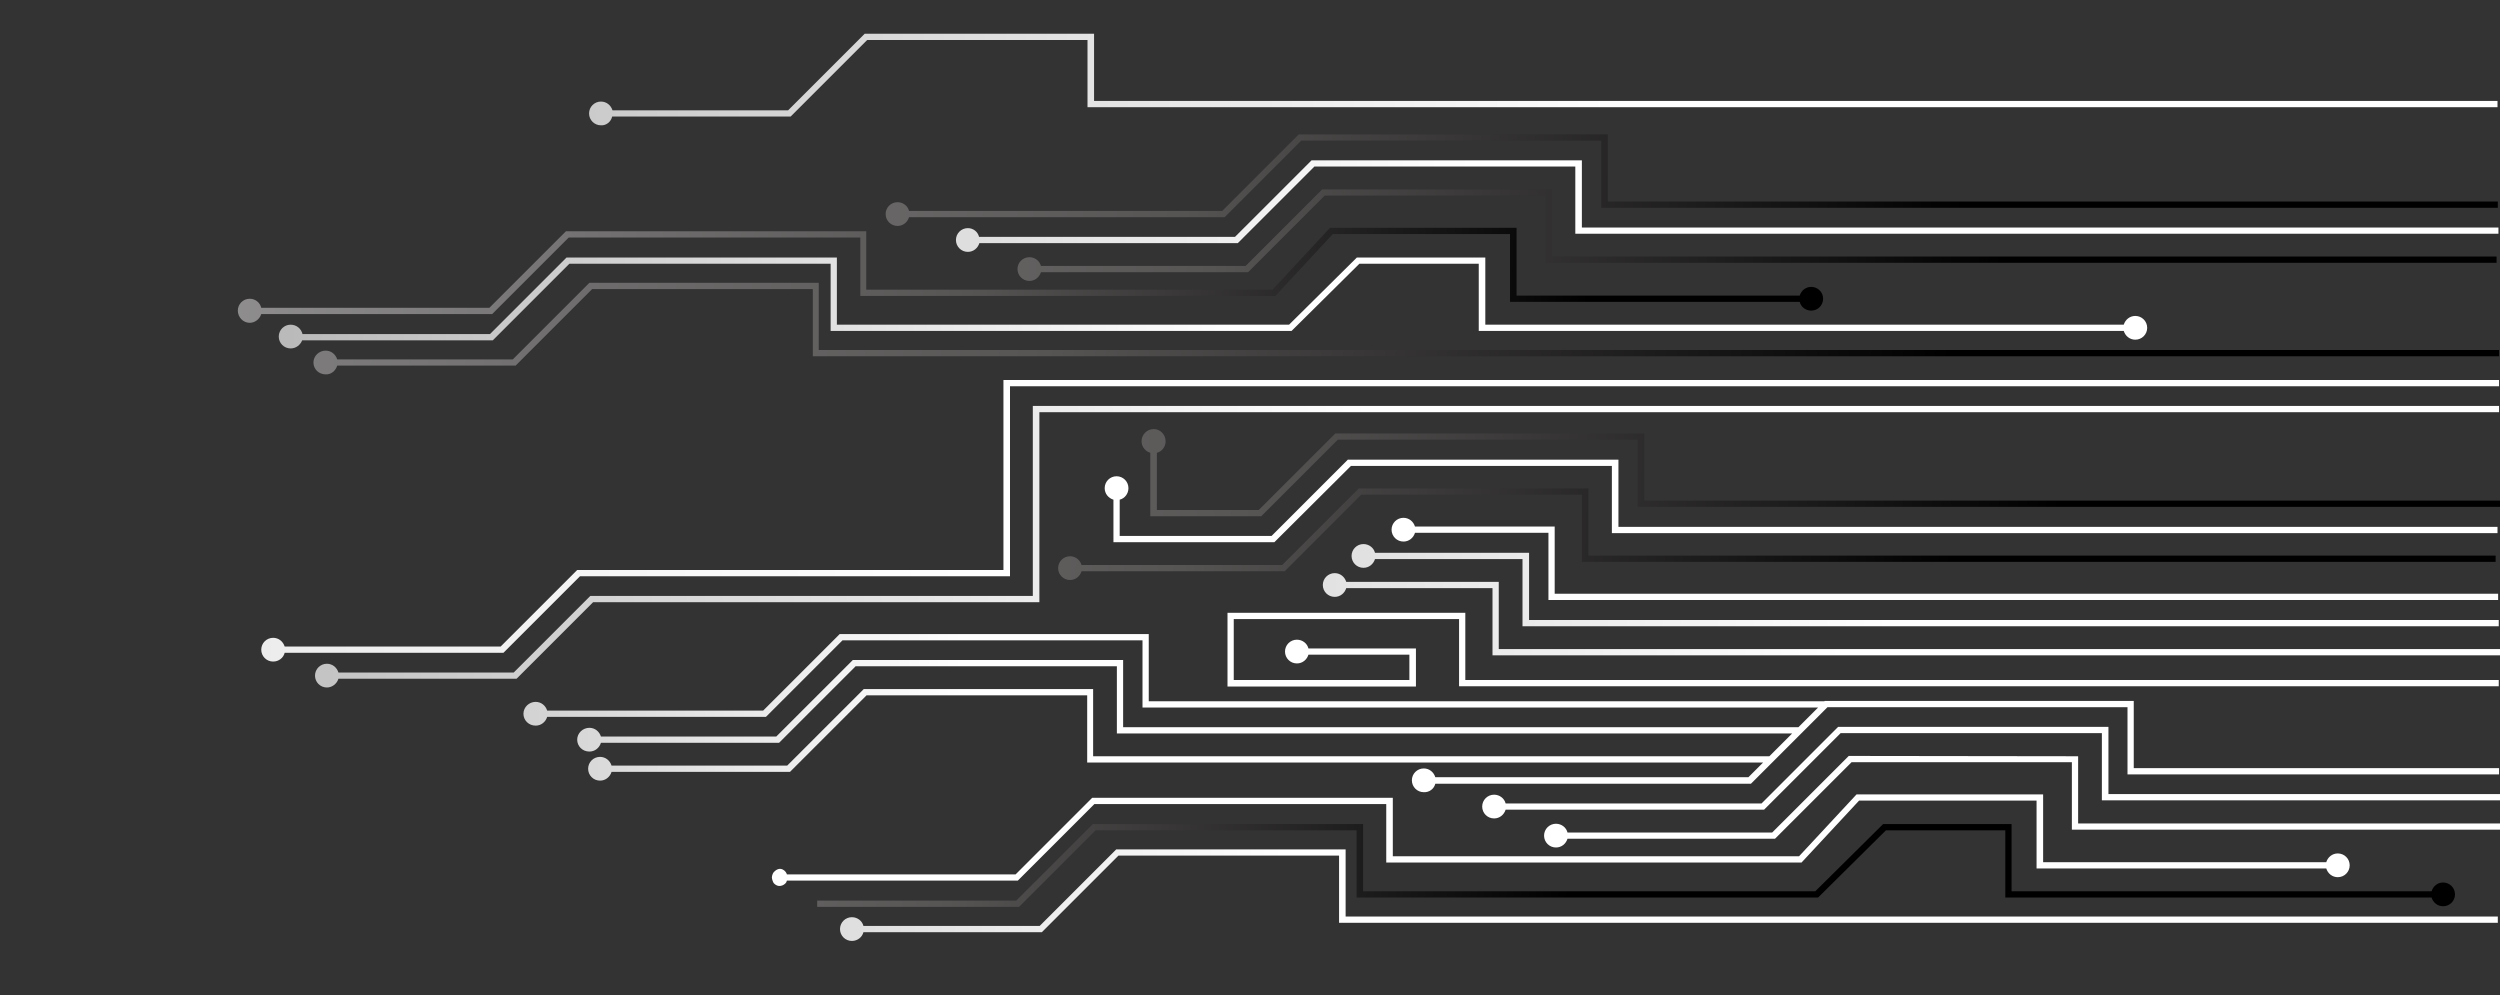 <svg xmlns="http://www.w3.org/2000/svg" viewBox="0 0 800 318.5"><rect x="0" y="0" width="800" height="318.5" fill="#333333" stroke="none"/><linearGradient id="a" gradientUnits="userSpaceOnUse" x1="251.754" y1="562.045" x2="281.387" y2="-331.185" gradientTransform="rotate(90 176.992 0)"><stop offset="0" stop-color="#fff"/><stop offset=".326" stop-color="#b8b7b7"/><stop offset=".656" stop-color="#706e6e"/><stop offset=".778" stop-color="#575454"/><stop offset="1"/></linearGradient><path d="M83.6 100.5h73.9L182 76h93.3v18.7h132.8l18.4-19.8h56.7v21.7h92.7c.4 1.6 1.9 2.8 3.7 2.8 2.1 0 3.8-1.7 3.8-3.8 0-2.1-1.7-3.8-3.8-3.8-1.8 0-3.2 1.2-3.7 2.8h-90.6V72.9h-59.7l-18.4 19.8h-130V74h-96.1l-24.5 24.5h-73c-.4-1.7-1.9-2.9-3.7-2.9-2.1 0-3.8 1.7-3.8 3.8 0 2.1 1.7 3.9 3.8 3.9 1.7 0 3.2-1.2 3.7-2.8z" fill="url(#a)"/><linearGradient id="b" gradientUnits="userSpaceOnUse" x1="274.49" y1="-218.594" x2="271.293" y2="753.12" gradientTransform="rotate(90 176.992 0)"><stop offset="0" stop-color="#fff"/><stop offset=".326" stop-color="#b8b7b7"/><stop offset=".656" stop-color="#706e6e"/><stop offset=".778" stop-color="#575454"/><stop offset="1"/></linearGradient><path d="M96.7 108.9h61l24.5-24.5h83.6v21.5h147.5L435 84.4h38.2v21.5h206.4c.5 1.6 1.9 2.8 3.7 2.8 2.1 0 3.8-1.7 3.8-3.8 0-2.1-1.7-3.8-3.8-3.8-1.8 0-3.2 1.2-3.7 2.8H475.3V82.4h-41.1l-21.7 21.5H267.8V82.4h-86.5l-24.5 24.5h-60c-.4-1.7-1.9-3-3.8-3-2.1 0-3.8 1.7-3.8 3.8 0 2.1 1.7 3.8 3.8 3.8 1.7 0 3.1-1.1 3.7-2.6z" fill="url(#b)"/><linearGradient id="c" gradientUnits="userSpaceOnUse" x1="203.75" y1="-351.236" x2="198.988" y2="1096.293" gradientTransform="rotate(90 176.992 0)"><stop offset="0" stop-color="#fff"/><stop offset=".326" stop-color="#b8b7b7"/><stop offset=".656" stop-color="#706e6e"/><stop offset=".778" stop-color="#575454"/><stop offset="1"/></linearGradient><path d="M195.9 37.3H253l24.5-24.5H348v21.5h451.2v-2H350.1V10.8h-73.4l-24.5 24.5H196c-.5-1.6-1.9-2.8-3.7-2.8-2.1 0-3.8 1.7-3.8 3.8 0 2.1 1.7 3.8 3.8 3.8 1.7.1 3.2-1.1 3.6-2.8z" fill="url(#c)"/><linearGradient id="d" gradientUnits="userSpaceOnUse" x1="339.861" y1="-132.27" x2="353.008" y2="1269.197" gradientTransform="rotate(90 176.992 0)"><stop offset="0" stop-color="#fff"/><stop offset=".619" stop-color="#b8b7b7"/><stop offset=".656" stop-color="#706e6e"/><stop offset=".778" stop-color="#575454"/><stop offset="1"/></linearGradient><path d="M91.1 208.9h70l24.5-24.5h137.6v-60.8h476.5v-2H321.1v60.8H184.7l-24.5 24.5H91.1c-.5-1.6-1.9-2.8-3.7-2.8-2.1 0-3.8 1.7-3.8 3.8 0 2.1 1.7 3.8 3.8 3.8 1.8 0 3.3-1.2 3.7-2.8z" fill="url(#d)"/><linearGradient id="e" gradientUnits="userSpaceOnUse" x1="352.895" y1="-261.21" x2="348.776" y2="990.656" gradientTransform="rotate(90 176.992 0)"><stop offset="0" stop-color="#fff"/><stop offset=".326" stop-color="#b8b7b7"/><stop offset=".656" stop-color="#706e6e"/><stop offset=".778" stop-color="#575454"/><stop offset="1"/></linearGradient><path d="M108.3 217.2h57l24.5-24.5h142.8v-60.8h467.1v-2H330.5v60.8H188.9l-24.5 24.5h-56.1c-.5-1.6-1.9-2.8-3.7-2.8-2.1 0-3.8 1.7-3.8 3.8s1.7 3.8 3.8 3.8c1.7 0 3.2-1.2 3.7-2.8z" fill="url(#e)"/><linearGradient id="f" gradientUnits="userSpaceOnUse" x1="317.82" y1="675.31" x2="356.208" y2="-481.828" gradientTransform="rotate(90 176.992 0)"><stop offset="0" stop-color="#fff"/><stop offset=".326" stop-color="#b8b7b7"/><stop offset=".656" stop-color="#706e6e"/><stop offset=".778" stop-color="#575454"/><stop offset="1"/></linearGradient><path d="M365.3 141.2c0 1.8 1.2 3.2 2.8 3.7v20.3h35.5l24.5-24.5h96v21.5H800v-2H526.2v-21.5h-98.9l-24.5 24.5h-32.6v-18.3c1.6-.4 2.8-1.9 2.8-3.7 0-2.1-1.7-3.9-3.8-3.9-2.2 0-3.9 1.8-3.9 3.9z" fill="url(#f)"/><linearGradient id="g" gradientUnits="userSpaceOnUse" x1="337.531" y1="-48.279" x2="335.744" y2="1505.729" gradientTransform="rotate(90 176.992 0)"><stop offset="0" stop-color="#fff"/><stop offset=".326" stop-color="#b8b7b7"/><stop offset=".656" stop-color="#706e6e"/><stop offset=".778" stop-color="#575454"/><stop offset="1"/></linearGradient><path d="M431.4 147l-24.5 24.5h-48.6v-11.6c1.6-.4 2.8-1.9 2.8-3.7 0-2.1-1.7-3.8-3.8-3.8s-3.8 1.7-3.8 3.8c0 1.8 1.2 3.2 2.8 3.7v13.6h51.5l24.5-24.4h83.5v21.5h283.4v-2H517.9v-21.5h-86.5v-.1z" fill="url(#g)"/><linearGradient id="h" gradientUnits="userSpaceOnUse" x1="337.59" y1="663.125" x2="374.429" y2="-447.297" gradientTransform="rotate(90 176.992 0)"><stop offset="0" stop-color="#fff"/><stop offset=".326" stop-color="#b8b7b7"/><stop offset=".656" stop-color="#706e6e"/><stop offset=".778" stop-color="#575454"/><stop offset="1"/></linearGradient><path d="M434.8 156.3l-24.5 24.5h-64.2c-.5-1.6-1.9-2.8-3.7-2.8-2.1 0-3.8 1.7-3.8 3.8 0 2.1 1.7 3.8 3.8 3.8 1.8 0 3.2-1.2 3.7-2.8h65l24.5-24.5h70.6v21.5h292.4v-2H508.3v-21.5h-73.5z" fill="url(#h)"/><linearGradient id="i" gradientUnits="userSpaceOnUse" x1="351.735" y1="-138.161" x2="362.734" y2="1034.181" gradientTransform="rotate(90 176.992 0)"><stop offset="0" stop-color="#fff"/><stop offset=".326" stop-color="#b8b7b7"/><stop offset=".656" stop-color="#706e6e"/><stop offset=".778" stop-color="#575454"/><stop offset="1"/></linearGradient><path d="M452.8 168.5c-.5-1.6-1.9-2.8-3.7-2.8-2.1 0-3.8 1.7-3.8 3.8 0 2.1 1.7 3.8 3.8 3.8 1.8 0 3.2-1.2 3.7-2.8h42.7V192h303.9v-2H497.5v-21.5h-44.7z" fill="url(#i)"/><linearGradient id="j" gradientUnits="userSpaceOnUse" x1="367.081" y1="-434.099" x2="362.836" y2="856.295" gradientTransform="rotate(90 176.992 0)"><stop offset="0" stop-color="#fff"/><stop offset=".326" stop-color="#b8b7b7"/><stop offset=".656" stop-color="#706e6e"/><stop offset=".778" stop-color="#575454"/><stop offset="1"/></linearGradient><path d="M440 176.9c-.4-1.6-1.9-2.8-3.7-2.8-2.1 0-3.8 1.7-3.8 3.8 0 2.1 1.7 3.8 3.8 3.8 1.8 0 3.2-1.2 3.7-2.8h47.2v21.5h312.4v-2H489.3v-21.5H440z" fill="url(#j)"/><linearGradient id="k" gradientUnits="userSpaceOnUse" x1="376.297" y1="-413.042" x2="372.155" y2="846.089" gradientTransform="rotate(90 176.992 0)"><stop offset="0" stop-color="#fff"/><stop offset=".326" stop-color="#b8b7b7"/><stop offset=".656" stop-color="#706e6e"/><stop offset=".778" stop-color="#575454"/><stop offset="1"/></linearGradient><path d="M430.8 186.2c-.5-1.6-1.9-2.8-3.7-2.8-2.1 0-3.8 1.7-3.8 3.8 0 2.1 1.7 3.8 3.8 3.8 1.8 0 3.2-1.2 3.7-2.8h46.8v21.5H800v-2H479.6v-21.5h-48.8z" fill="url(#k)"/><linearGradient id="l" gradientUnits="userSpaceOnUse" x1="381.503" y1="-103.087" x2="393.13" y2="1136.196" gradientTransform="rotate(90 176.992 0)"><stop offset="0" stop-color="#fff"/><stop offset=".326" stop-color="#b8b7b7"/><stop offset=".656" stop-color="#706e6e"/><stop offset=".778" stop-color="#575454"/><stop offset="1"/></linearGradient><path d="M392.8 196.1v23.6h60.3v-12.2h-34.4c-.4-1.6-1.9-2.8-3.7-2.8-2.1 0-3.8 1.7-3.8 3.8 0 2.1 1.7 3.8 3.8 3.8 1.8 0 3.2-1.2 3.7-2.8H451v8.1h-56.2v-19.5h72.1v21.5h332.7v-2H468.9v-21.5h-76.1z" fill="url(#l)"/><linearGradient id="m" gradientUnits="userSpaceOnUse" x1="261.325" y1="856.029" x2="304.553" y2="-447" gradientTransform="rotate(90 176.992 0)"><stop offset="0" stop-color="#fff"/><stop offset=".326" stop-color="#b8b7b7"/><stop offset=".656" stop-color="#706e6e"/><stop offset=".778" stop-color="#575454"/><stop offset="1"/></linearGradient><path d="M107.9 117H165l24.5-24.5h70.6V114h539.6v-2H262V90.5h-73.4L164.1 115h-56.2c-.5-1.6-1.9-2.8-3.7-2.8-2.1 0-3.9 1.7-3.9 3.8 0 2.1 1.7 3.8 3.9 3.8 1.7.1 3.2-1.1 3.7-2.8z" fill="url(#m)"/><linearGradient id="n" gradientUnits="userSpaceOnUse" x1="223.275" y1="684.482" x2="260.936" y2="-450.734" gradientTransform="rotate(90 176.992 0)"><stop offset="0" stop-color="#fff"/><stop offset=".326" stop-color="#b8b7b7"/><stop offset=".656" stop-color="#706e6e"/><stop offset=".778" stop-color="#575454"/><stop offset="1"/></linearGradient><path d="M290.9 69.5h101L416.4 45h96v21.5h286.9v-2H514.5V43h-98.9l-24.5 24.5H290.9c-.4-1.6-1.9-2.8-3.7-2.8-2.1 0-3.8 1.7-3.8 3.8 0 2.1 1.7 3.8 3.8 3.8 1.8 0 3.2-1.2 3.7-2.8z" fill="url(#n)"/><linearGradient id="o" gradientUnits="userSpaceOnUse" x1="244.488" y1="-294.249" x2="240.893" y2="798.33" gradientTransform="rotate(90 176.992 0)"><stop offset="0" stop-color="#fff"/><stop offset=".326" stop-color="#b8b7b7"/><stop offset=".656" stop-color="#706e6e"/><stop offset=".778" stop-color="#575454"/><stop offset="1"/></linearGradient><path d="M309.7 73c-2.1 0-3.8 1.7-3.8 3.8 0 2.1 1.7 3.8 3.8 3.8 1.8 0 3.2-1.2 3.7-2.8h82.7l24.5-24.5h83.5v21.5h295.4v-2H506.2V51.3h-86.5l-24.5 24.5h-81.9c-.4-1.6-1.8-2.8-3.6-2.8z" fill="url(#o)"/><linearGradient id="p" gradientUnits="userSpaceOnUse" x1="241.296" y1="675.336" x2="279.067" y2="-463.185" gradientTransform="rotate(90 176.992 0)"><stop offset="0" stop-color="#fff"/><stop offset=".326" stop-color="#b8b7b7"/><stop offset=".656" stop-color="#706e6e"/><stop offset=".778" stop-color="#575454"/><stop offset="1"/></linearGradient><path d="M423.1 60.6l-24.5 24.5h-65.5c-.4-1.6-1.9-2.8-3.7-2.8-2.1 0-3.8 1.7-3.8 3.8 0 2.1 1.7 3.8 3.8 3.8 1.8 0 3.2-1.2 3.7-2.8h66.3l24.5-24.5h70.6v21.5h304.4v-2H496.6V60.6h-73.5z" fill="url(#p)"/><linearGradient id="q" gradientUnits="userSpaceOnUse" x1="443.282" y1="5.263" x2="450.356" y2="759.232" gradientTransform="rotate(90 176.992 0)"><stop offset="0" stop-color="#fff"/><stop offset=".326" stop-color="#b8b7b7"/><stop offset=".656" stop-color="#706e6e"/><stop offset=".778" stop-color="#575454"/><stop offset="1"/></linearGradient><path d="M443.6 257.3V276h132.9l18.4-19.8h56.8v21.7h92.7c.5 1.6 1.9 2.8 3.7 2.8 2.1 0 3.8-1.7 3.8-3.8s-1.7-3.8-3.8-3.8c-1.8 0-3.2 1.2-3.7 2.8h-90.6v-21.7h-59.7L575.7 274h-130v-18.7h-96.2L325 279.8h-73.2s0 .3 0 0c-.2-1-2.1-3-4.2-.7-.2.2-.6 1-.6 1.7 0 .5.4 1.6.6 1.8 1.8 2 4 .2 4.1-.5 0-.1.1-.3.1-.3h73.9l24.5-24.5h93.4z" fill="url(#q)"/><linearGradient id="r" gradientUnits="userSpaceOnUse" x1="447.838" y1="568.552" x2="477.472" y2="-324.683" gradientTransform="rotate(90 176.992 0)"><stop offset="0" stop-color="#fff"/><stop offset=".326" stop-color="#b8b7b7"/><stop offset=".656" stop-color="#706e6e"/><stop offset=".778" stop-color="#575454"/><stop offset="1"/></linearGradient><path d="M434.1 265.7v21.5h147.7l21.7-21.5h38.2v21.5h136.4c.5 1.6 1.9 2.8 3.7 2.8 2.1 0 3.8-1.7 3.8-3.8s-1.7-3.8-3.8-3.8c-1.8 0-3.2 1.2-3.7 2.8H643.7v-21.5h-41.1l-21.7 21.5H436.2v-21.5h-86.5l-24.5 24.5h-63.7v2h64.6l24.5-24.5h83.5z" fill="url(#r)"/><linearGradient id="s" gradientUnits="userSpaceOnUse" x1="464.626" y1="-233.974" x2="461.503" y2="715.227" gradientTransform="rotate(90 176.992 0)"><stop offset="0" stop-color="#fff"/><stop offset=".326" stop-color="#b8b7b7"/><stop offset=".656" stop-color="#706e6e"/><stop offset=".778" stop-color="#575454"/><stop offset="1"/></linearGradient><path d="M276.3 298.3h57.1l24.5-24.5h70.6v21.5h370.8v-2H430.6v-21.5h-73.4l-24.5 24.5h-56.4c-.4-1.6-1.9-2.8-3.7-2.8-2.1 0-3.8 1.7-3.8 3.8s1.7 3.8 3.8 3.8c1.8 0 3.3-1.2 3.7-2.8z" fill="url(#s)"/><linearGradient id="t" gradientUnits="userSpaceOnUse" x1="401.722" y1="-131.204" x2="408.185" y2="557.731" gradientTransform="rotate(90 176.992 0)"><stop offset="0" stop-color="#fff"/><stop offset=".326" stop-color="#b8b7b7"/><stop offset=".656" stop-color="#706e6e"/><stop offset=".778" stop-color="#575454"/><stop offset="1"/></linearGradient><path d="M459.3 250.8h101l24.5-24.5h96v21.5h118.9v-2H682.8v-21.5h-98.9l-.1.1H367.6v-21.5h-98.9l-24.5 24.5h-69.1c-.5-1.6-1.9-2.8-3.7-2.8-2.1 0-3.9 1.7-3.9 3.8s1.7 3.8 3.9 3.8c1.8 0 3.2-1.2 3.7-2.8h70l24.5-24.5h96v21.5h216.2l-6.3 6.3H359.4v-21.5h-86.5l-24.5 24.5h-56.1c-.5-1.6-1.9-2.8-3.7-2.8-2.1 0-3.9 1.7-3.9 3.8s1.7 3.8 3.9 3.8c1.8 0 3.2-1.2 3.7-2.8h57l24.5-24.5h83.6v21.5h216.1l-7.3 7.3H349.8v-21.5h-73.4L251.9 245h-56.2c-.5-1.6-1.9-2.8-3.7-2.8-2.1 0-3.8 1.7-3.8 3.8s1.7 3.8 3.8 3.8c1.8 0 3.2-1.2 3.7-2.8h57.1l24.5-24.5h70.6V244h216.3l-4.7 4.7H459.3c-.5-1.6-1.9-2.8-3.7-2.8-2.1 0-3.8 1.7-3.8 3.8s1.7 3.8 3.8 3.8c1.8.1 3.3-1.1 3.7-2.7z" fill="url(#t)"/><linearGradient id="u" gradientUnits="userSpaceOnUse" x1="424.552" y1="46.894" x2="423.367" y2="1077.054" gradientTransform="rotate(90 176.992 0)"><stop offset="0" stop-color="#fff"/><stop offset=".326" stop-color="#b8b7b7"/><stop offset=".656" stop-color="#706e6e"/><stop offset=".778" stop-color="#575454"/><stop offset="1"/></linearGradient><path d="M478.1 254.3c-2.1 0-3.8 1.7-3.8 3.8s1.7 3.8 3.8 3.8c1.8 0 3.2-1.2 3.7-2.8h82.7l24.5-24.5h83.6v21.5H800v-2H674.7v-21.5h-86.5l-24.5 24.5h-81.9c-.4-1.6-1.9-2.8-3.7-2.8z" fill="url(#u)"/><linearGradient id="v" gradientUnits="userSpaceOnUse" x1="430.331" y1="61.133" x2="436.152" y2="681.584" gradientTransform="rotate(90 176.992 0)"><stop offset="0" stop-color="#fff"/><stop offset=".326" stop-color="#b8b7b7"/><stop offset=".656" stop-color="#706e6e"/><stop offset=".778" stop-color="#575454"/><stop offset="1"/></linearGradient><path d="M591.6 241.9l-24.5 24.5h-65.5c-.4-1.6-1.9-2.8-3.7-2.8-2.1 0-3.8 1.7-3.8 3.8s1.7 3.8 3.8 3.8c1.8 0 3.2-1.2 3.7-2.8H568l24.5-24.5H663v21.6h137.4v-2H665V242l-73.4-.1z" fill="url(#v)"/></svg>